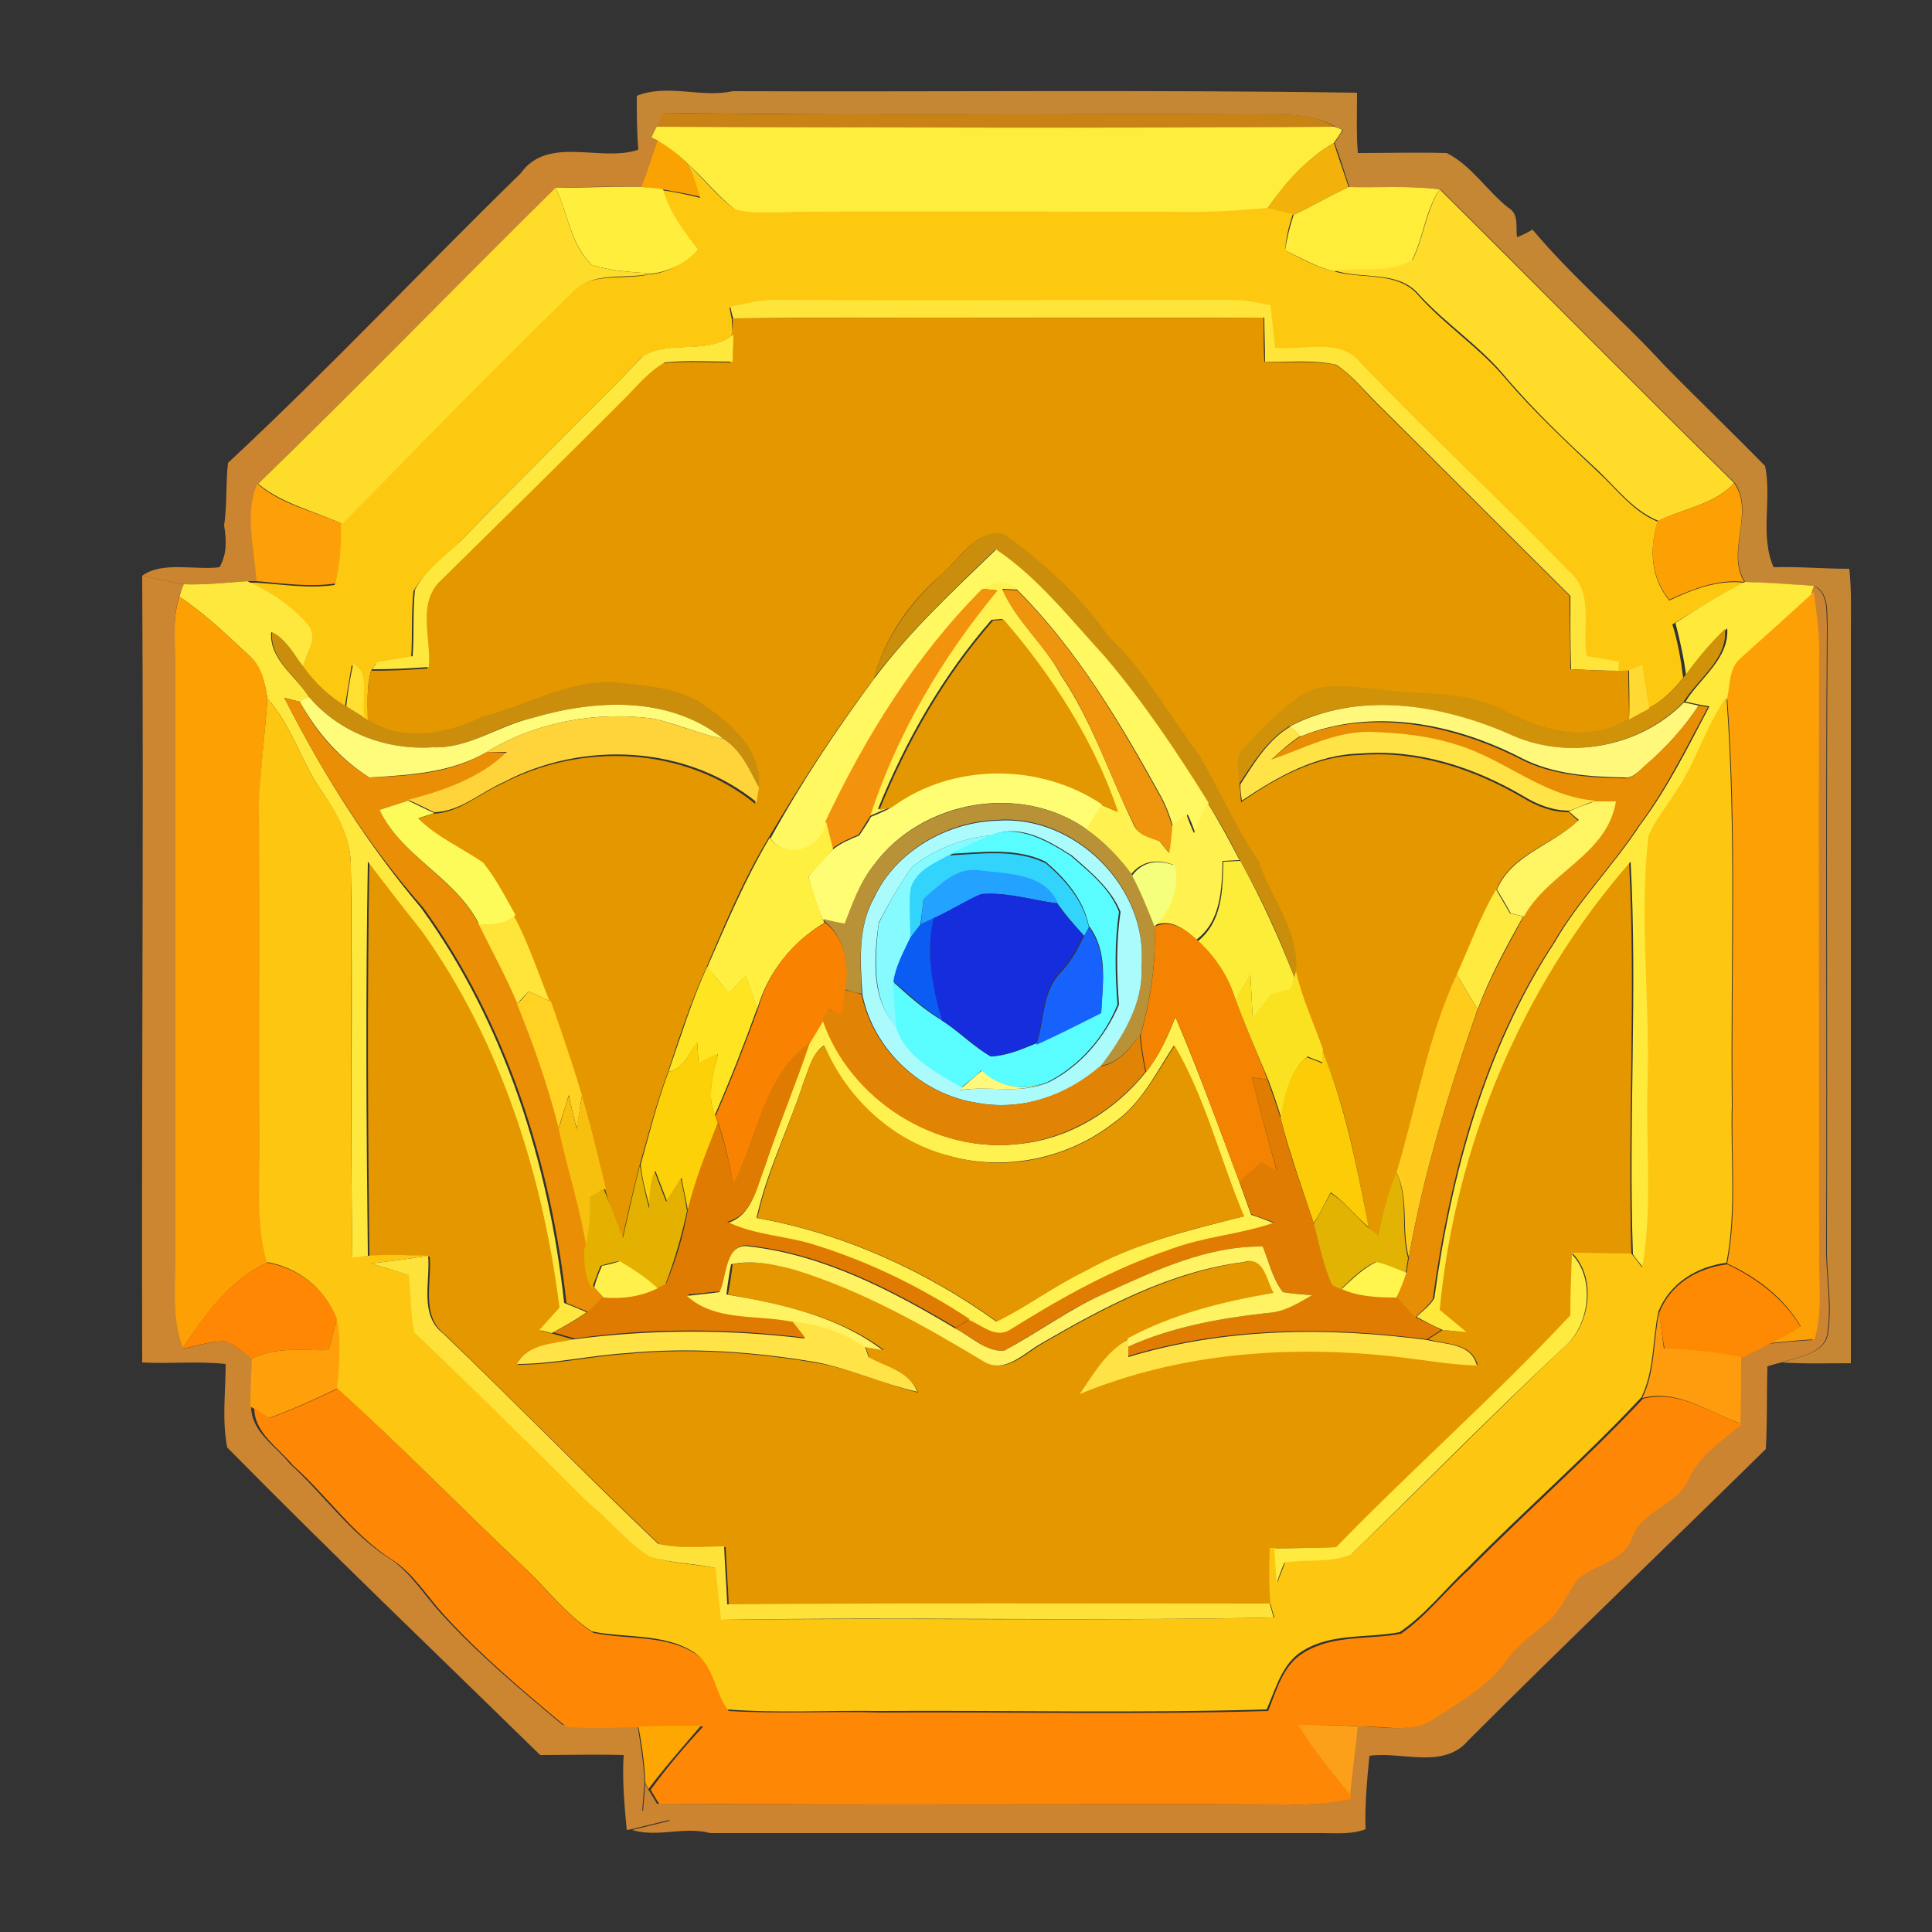 <?xml version="1.0" encoding="utf-8"?>
<!-- Generator: Adobe Illustrator 26.0.3, SVG Export Plug-In . SVG Version: 6.00 Build 0)  -->
<svg version="1.1" id="Layer_1" xmlns="http://www.w3.org/2000/svg" xmlns:xlink="http://www.w3.org/1999/xlink" x="0px" y="0px"
	 viewBox="0 0 250 250" style="enable-background:new 0 0 250 250;" xml:space="preserve">
<rect x="0" y="0" width="250" height="250" fill="#333333" stroke="none"/>
<style type="text/css">
	.st0{fill:#C68734;}
	.st1{fill:#C88314;}
	.st2{fill:#FEED3C;}
	.st3{fill:#CB8531;}
	.st4{fill:#FBA203;}
	.st5{fill:#F2B209;}
	.st6{fill:#FDC910;}
	.st7{fill:#FFEF3C;}
	.st8{fill:#FFED3A;}
	.st9{fill:#FDDC2A;}
	.st10{fill:#FEDC29;}
	.st11{fill:#FFE539;}
	.st12{fill:#E59700;}
	.st13{fill:#FFE83D;}
	.st14{fill:#FD9F09;}
	.st15{fill:#FDA003;}
	.st16{fill:#CB8E0C;}
	.st17{fill:#FFF861;}
	.st18{fill:#CC8632;}
	.st19{fill:#FFE93B;}
	.st20{fill:#FFF150;}
	.st21{fill:#CD8431;}
	.st22{fill:#F3930D;}
	.st23{fill:#EE940D;}
	.st24{fill:#FDA006;}
	.st25{fill:#E39700;}
	.st26{fill:#D09209;}
	.st27{fill:#FEDF32;}
	.st28{fill:#FEDA33;}
	.st29{fill:#EA8E05;}
	.st30{fill:#FFFB7B;}
	.st31{fill:#FDC711;}
	.st32{fill:#FFF87A;}
	.st33{fill:#E88E04;}
	.st34{fill:#FFD43B;}
	.st35{fill:#FFE347;}
	.st36{fill:#FFFD73;}
	.st37{fill:#FDFB59;}
	.st38{fill:#B99136;}
	.st39{fill:#FFF563;}
	.st40{fill:#FFEF41;}
	.st41{fill:#ABFBFD;}
	.st42{fill:#85FBFF;}
	.st43{fill:#5AFDFF;}
	.st44{fill:#33D4FC;}
	.st45{fill:#F5FF7B;}
	.st46{fill:#FCED38;}
	.st47{fill:#23A2FF;}
	.st48{fill:#FFEA40;}
	.st49{fill:#152DDD;}
	.st50{fill:#0B5CF2;}
	.st51{fill:#F98201;}
	.st52{fill:#1762FC;}
	.st53{fill:#F48301;}
	.st54{fill:#FEE421;}
	.st55{fill:#FAE220;}
	.st56{fill:#FFCC1D;}
	.st57{fill:#FFD223;}
	.st58{fill:#E18405;}
	.st59{fill:#FCD107;}
	.st60{fill:#DF7B01;}
	.st61{fill:#E49700;}
	.st62{fill:#FCCD06;}
	.st63{fill:#E07C02;}
	.st64{fill:#F8C00E;}
	.st65{fill:#E4B100;}
	.st66{fill:#E3B303;}
	.st67{fill:#FFF263;}
	.st68{fill:#FFE239;}
	.st69{fill:#FFF04B;}
	.st70{fill:#FFF54D;}
	.st71{fill:#FF8704;}
	.st72{fill:#FE8902;}
	.st73{fill:#FF9C0D;}
	.st74{fill:#FF9F09;}
	.st75{fill:#FFE346;}
	.st76{fill:#FE8705;}
	.st77{fill:#FEA601;}
	.st78{fill:#FCA019;}
</style>
<g id="_x23_c68734ff">
	<path class="st0" d="M82.4,12.4c4-1.6,8.3,0.3,12.4-0.6c26.9,0.1,53.9-0.2,80.8,0.2c0,2.6-0.1,5.2,0.1,7.8c3.8,0,7.7-0.1,11.5,0
		c3.2,1.6,5.2,4.9,8,7.1c1.4,0.8,0.9,2.5,1.1,3.8c0.7-0.3,1.4-0.6,2-1c5.2,6.2,11.5,11.5,17,17.5c4.3,4.4,8.8,8.7,13.1,13.1
		c0.9,4.3-0.7,9,1.1,13.1c3.2-0.1,6.5,0.2,9.8,0.2c0.3,2.8,0.2,5.5,0.2,8.3c0,31.5,0,63,0,94.5c-3,0-6,0.1-8.9-0.1
		c2.2-0.8,5.8-1.1,6-4.1c0.5-3.8-0.3-7.5-0.2-11.3c0.1-26.7-0.1-53.4,0.1-80c-0.1-1.8,0.2-4.1-1.7-5.1c-3-0.2-6-0.3-9-0.5
		c-2.5-4,1.3-8.9-1.3-12.8c-12.8-12.6-25.4-25.4-38.1-38c-3.9-0.5-7.9-0.2-11.8-0.3c-0.6-1.9-1.2-3.8-1.9-5.7
		c0.4-0.6,0.7-1.1,1.1-1.7c-0.3-0.1-0.8-0.3-1-0.4c-3.2-1.9-7-1.5-10.6-1.6c-25.4-0.1-50.9,0.2-76.3-0.2c-0.2,0.4-0.6,1.3-0.8,1.8
		c-0.2,0.4-0.5,1.1-0.7,1.4c-0.4,0.4-1.4,1.2-1.8,1.6C82.4,17.1,82.4,14.7,82.4,12.4z"/>
</g>
<g id="_x23_c88314ff">
	<path class="st1" d="M85.8,14.6c25.4,0.4,50.8,0.1,76.3,0.2c3.6,0.1,7.4-0.4,10.6,1.6c-29.2,0.3-58.5,0.1-87.7,0
		C85.2,15.9,85.6,15,85.8,14.6z"/>
</g>
<g id="_x23_feed3cff">
	<path class="st2" d="M84.3,17.8c0.2-0.4,0.5-1.1,0.7-1.4c29.2,0.1,58.5,0.2,87.7,0c0.3,0.1,0.8,0.3,1,0.4c-0.3,0.6-0.7,1.1-1.1,1.7
		c-3.6,2.1-6.3,5.2-8.6,8.5c-4,0.4-8,0.6-12,0.5c-16,0-32,0-48,0c-2.9-0.1-6,0.4-8.8-0.3c-2.3-1.8-4.1-4.1-6.2-6
		c-1.1-1.1-2.5-2-3.8-2.9L84.3,17.8z"/>
</g>
<g id="_x23_cb8531ff">
	<path class="st3" d="M84.3,17.8l0.9,0.4c-0.7,2-1.4,4-2,6c-3.7-0.1-7.5,0-11.2,0.1C59,37,46.4,50,33.4,62.6
		c-1.7,4-0.5,8.5-0.1,12.6l-1.2,0c-2.8,0.2-5.5,0.5-8.3,0.4c-1.8-0.3-3.6-0.7-5.4-1.1c2.6-1.9,6.8-0.7,10-1.1c1-1.7,0.9-3.6,0.6-5.4
		c0.4-2.7,0.2-5.4,0.5-8.1c13-12.1,25.2-25.1,37.9-37.5c3.5-4.9,10.3-1.4,15.1-3C82.9,19,83.8,18.2,84.3,17.8z"/>
</g>
<g id="_x23_fba203ff">
	<path class="st4" d="M85.1,18.2c1.4,0.8,2.7,1.8,3.8,2.9c0.7,1.4,1.3,2.9,1.9,4.4c-1.7-0.4-3.4-0.7-5.1-1c-0.9-0.1-1.8-0.2-2.7-0.3
		C83.8,22.2,84.4,20.2,85.1,18.2z"/>
</g>
<g id="_x23_f2b209ff">
	<path class="st5" d="M164,27c2.3-3.4,5-6.4,8.6-8.5c0.6,1.9,1.3,3.8,1.9,5.7c-2.4,1.1-4.7,2.5-7.1,3.6
		C166.3,27.5,165.2,27.2,164,27z"/>
</g>
<g id="_x23_fdc910ff">
	<path class="st6" d="M88.9,21.1c2.1,2,3.9,4.3,6.2,6c2.9,0.7,5.9,0.3,8.8,0.3c16-0.1,32,0,48,0c4,0.1,8-0.1,12-0.5
		c1.1,0.2,2.2,0.5,3.4,0.8c-0.5,1.5-0.9,3.1-1,4.7c2,1,4,2.2,6.3,2.7c3.6,1.1,8.3-0.1,11,3.2c3.5,3.9,8,6.8,11.3,10.8
		c3.7,4.3,7.8,8.1,11.9,12c2.5,2.3,4.5,5.1,7.7,6.4c-1.1,3.5-0.9,7.3,1.5,10.2c3-1.4,6.2-2.7,9.7-2.3c-3.2,1.6-6.2,3.5-9.3,5.4
		c0.7,2.2,1.1,4.5,1.4,6.9c-1.2,1.6-2.8,3-4.5,4.1c-0.3-1.9-0.6-3.8-0.9-5.7c-0.4,0.2-1.3,0.5-1.7,0.7c-0.4,0-1.1,0-1.4,0.1
		c0-0.3,0.1-0.9,0.1-1.2c-1.4-0.2-2.8-0.5-4.2-0.7c-0.6-3.6,1-8.3-2.2-10.9c-8.8-9.1-18.2-17.7-27-27c-2.7-3.3-7.4-1.6-11.1-2
		c-0.2-1.8-0.4-3.7-0.6-5.5c-1.8-0.4-3.6-0.7-5.4-0.7c-19.6,0-39.3,0.1-58.9,0c-1.9,0-3.7,0.4-5.6,0.9c0.1,0.4,0.2,1.2,0.3,1.5
		c0,0.5,0.1,1.6,0.1,2.1c-3.4,2.6-8.2,0.5-11.7,2.8c-7.7,8-15.7,15.7-23.4,23.7c-2,2.2-4.7,3.9-6.2,6.6c-0.3,2.9-0.1,5.8-0.3,8.6
		c-1.5,0.2-3.1,0.5-4.6,0.8c-0.1,0.2-0.4,0.7-0.6,0.9c-0.6,2.2-0.4,4.4-0.4,6.6c-0.1-0.1-0.4-0.3-0.6-0.3c-0.6-2.2,0.9-5.8-1.5-7
		c-0.3,1.8-0.6,3.7-0.9,5.5c-2.2-1.3-4-3.1-5.5-5.1c0.4-1.7,2-3.7,0.7-5.4c-2.1-2.5-5-4.3-7.9-5.7l1.2,0c3.4,0.2,6.8,0.8,10.2,0.3
		c0.6-2.5,0.8-5.2,0.7-7.8c9.8-10,19.6-20.1,29.7-29.9c2.6-2.9,6.9-1.7,10.4-2.5c2.3-0.2,4.4-1.4,5.9-3.1c-1.9-2.4-3.7-4.8-4.5-7.8
		c1.7,0.2,3.4,0.6,5.1,1C90.2,24,89.6,22.5,88.9,21.1z"/>
</g>
<g id="_x23_ffef3cff">
	<path class="st7" d="M71.9,24.3c3.7,0,7.5-0.2,11.2-0.1c0.9,0.1,1.8,0.1,2.7,0.3c0.8,3,2.7,5.4,4.5,7.8c-1.5,1.7-3.6,2.8-5.9,3.1
		c-2.6-0.2-5.2-0.3-7.8-1.1C73.8,31.6,73.5,27.6,71.9,24.3z"/>
</g>
<g id="_x23_ffed3aff">
	<path class="st8" d="M167.4,27.8c2.4-1.1,4.7-2.5,7.1-3.6c3.9,0.1,7.9-0.2,11.8,0.3c-1.9,2.8-2.1,6.3-3.6,9.2
		c-2.9,1.9-6.8,1.1-10.1,1.4c-2.2-0.5-4.2-1.7-6.3-2.7C166.5,30.9,166.9,29.3,167.4,27.8z"/>
</g>
<g id="_x23_fddc2aff">
	<path class="st9" d="M33.4,62.6C46.4,50,59,37,71.9,24.3c1.6,3.3,1.9,7.4,4.7,10c2.5,0.8,5.2,0.9,7.8,1.1
		c-3.5,0.8-7.8-0.4-10.4,2.5c-10.1,9.8-19.9,19.9-29.7,29.9C40.6,66.1,36.5,65.2,33.4,62.6z"/>
</g>
<g id="_x23_fedc29ff">
	<path class="st10" d="M186.3,24.5c12.7,12.6,25.3,25.4,38.1,38c-2.5,2.8-6.6,3.3-9.8,4.9c-3.2-1.3-5.3-4.1-7.7-6.4
		c-4.1-3.8-8.2-7.7-11.9-12c-3.3-4.1-7.8-7-11.3-10.8c-2.7-3.3-7.4-2-11-3.2c3.3-0.4,7.2,0.4,10.1-1.4
		C184.2,30.8,184.5,27.3,186.3,24.5z"/>
</g>
<g id="_x23_ffe539ff">
	<path class="st11" d="M94.5,39.7c1.8-0.4,3.7-0.9,5.6-0.9c19.6,0.1,39.3,0,58.9,0c1.8,0,3.6,0.3,5.4,0.7c0.2,1.8,0.4,3.7,0.6,5.5
		c3.7,0.4,8.4-1.4,11.1,2c8.8,9.2,18.1,17.8,27,27c3.2,2.7,1.6,7.3,2.2,10.9c1.4,0.2,2.8,0.5,4.2,0.7c0,0.3-0.1,0.9-0.1,1.2
		c-2,0-4-0.1-6.1-0.2c-0.1-3.2-0.1-6.3-0.1-9.5c-8.4-8.3-16.7-16.7-25.1-25c-1.7-1.7-3.2-3.6-5.2-4.9c-3-0.7-6.2-0.3-9.2-0.4
		c0-1.9-0.1-3.8-0.1-5.7c-22.9,0.1-45.8-0.1-68.7,0.1C94.7,40.8,94.6,40,94.5,39.7z"/>
	<path class="st11" d="M66.6,118.3c1.9,3.6,3.2,7.5,4.7,11.3c-1-0.4-1.9-0.9-2.9-1.3c-0.4,0.4-1.1,1.2-1.5,1.6
		c-1.5-3.6-3.4-7-5.1-10.5C63.5,119.5,65.3,119.5,66.6,118.3z"/>
</g>
<g id="_x23_e59700ff">
	<path class="st12" d="M94.8,41.2c22.9-0.2,45.8,0,68.7-0.1c0,1.9,0,3.8,0.1,5.7c3.1,0.2,6.2-0.2,9.2,0.4c2,1.2,3.5,3.2,5.2,4.9
		c8.4,8.3,16.7,16.7,25.1,25c0,3.2,0.1,6.3,0.1,9.5c2,0.1,4,0.2,6.1,0.2c0.4,0,1.1,0,1.4-0.1c0,2.1,0.1,4.3,0.1,6.4
		c-5,3.1-11.1,1.6-16-1c-5-2.8-10.8-2-16.2-2.8c-3.4-0.3-7.4-1.2-10.4,0.9c-2.7,2-5.1,4.3-7.3,6.9c-1.2,1.2-0.4,3-0.5,4.5
		c0.1,0.7,0.1,1.4,0.2,2.2c4.6-3.2,9.7-6,15.4-6.1c7.4-0.6,14.7,1.8,21,5.5c1.8,1.1,3.8,1.9,6,1.9c0.3,0.3,0.9,0.8,1.2,1.1
		c-3.4,3.2-8.7,4.3-10.6,9c-2.1,3.5-3.4,7.4-5.1,11c-3.7,8.2-5.1,17.1-7.8,25.6c-1.1,2.7-1.8,5.4-2.4,8.2c-0.3-0.3-0.9-0.8-1.2-1.1
		c-1.5-7.8-2.9-15.6-6-22.9c-1.2-3.3-2.6-6.6-3.5-10.1c0.6-5.3-3.2-9.5-4.8-14.3c-2.9-4.4-5.1-9.2-7.7-13.8c-4-5.1-7-10.8-11.7-15.3
		c-3.6-5.3-8.4-9.6-13.6-13.3c-3.6-0.7-5.5,3-7.8,5c-4.1,3.5-7.5,8.2-8.9,13.6c-5,6.6-9.5,13.6-13.7,20.7c-3.2,5.3-5.6,11.1-8,16.7
		c-2,4.4-3.5,9-5,13.6c-1.5,4-2.5,8.1-3.7,12.2c-0.8,3.1-1.5,6.2-2.2,9.4c-0.8-2.1-1.6-4.3-2.2-6.5c-1-4-1.9-8-3.1-12
		c-1.2-4.1-2.5-8.1-4-12.1c-1.5-3.8-2.8-7.7-4.7-11.3c-1.3-2.3-2.5-4.7-4.2-6.8c-2.8-1.9-6-3.3-8.4-5.7c0.5-0.2,1.6-0.5,2.1-0.7
		c3.4-0.1,6-2.6,9-3.9c10.3-5.4,23.6-4.8,32.7,2.6c0.1-0.6,0.2-1.3,0.3-1.9c0.5-4.6-3.3-8.1-6.7-10.4c-3.1-2.4-7.1-2.7-10.9-3.1
		c-6.4-0.8-12.1,2.8-18.1,4.3c-4.5,2.2-10.3,3.4-14.7,0.5c0-2.2-0.2-4.4,0.4-6.6c2.4,0,4.9-0.1,7.3-0.3c0.4-3.7-1.6-8.4,1.6-11.2
		c7.9-7.8,15.7-15.6,23.5-23.5c1.7-1.6,3.2-3.6,5.3-4.8c2.9-0.3,5.9-0.1,8.8-0.1c0.1-1.2,0.1-2.3,0.1-3.5
		C94.9,42.8,94.8,41.7,94.8,41.2z"/>
	<path class="st12" d="M186.1,169.6c2-21.3,10.5-41.9,24.7-58c0.9,16.9-0.2,33.9,0.3,50.8c-2.6-0.1-5.1-0.1-7.7-0.1l0.1,0.1
		c-0.1,2.6-0.2,5.2-0.1,7.8c-9.6,10.4-20.4,19.8-30.3,30c-2.7,0.1-5.4,0.1-8,0.2l-0.7,0c-0.1,2.4-0.1,4.8,0.1,7.2
		c-23.4,0-46.8-0.1-70.2,0.1c-0.1-2.5-0.3-5-0.4-7.5c-2.8-0.1-5.7,0.2-8.5-0.3c-9.4-8.9-18.5-18.2-27.8-27.2
		c-3.2-2.4-1.7-6.7-2-10.1c-2.6-0.2-5.2-0.3-7.8,0c-0.2-17-0.3-34,0-51c2.4,3,4.7,6,7,9c10.2,14.3,15.6,31.4,17.8,48.7
		c-0.9,0.9-1.7,1.9-2.6,2.9c0.4,0.1,1.2,0.3,1.6,0.4c0.7,0.2,2.1,0.6,2.8,0.8c-2.6,0.6-5.9,0.5-7.4,3.2c4.8,0,9.4-1.1,14.1-1.4
		c8.3-0.8,16.6-0.2,24.8,1.2c4.4,0.8,8.5,2.7,12.9,3.8c-1-2.7-4.1-3.2-6.3-4.5l-0.5-1.4c0.6,0.1,1.8,0.3,2.4,0.4
		c-5.8-4.4-13.2-5.9-20.2-7.2c0.2-1,0.5-2.9,0.6-3.9c2.7-0.6,5.5,0,8.2,0.7c8.8,2.6,16.9,7.2,24.7,12c2.7,1.4,5.1-1.3,7.3-2.5
		c8.1-4.7,16.8-9.3,26.2-10.5c2.6-0.8,2.9,2.4,3.8,4c-6.5,1.1-13.1,2.7-18.9,5.9c-2.8,1.6-4.5,4.6-6.3,7.1c13-5.4,27.4-6.5,41.3-4.8
		c3.3,0.4,6.7,1,10.1,1.1c-0.8-2.9-4.1-2.6-6.4-3.3c0.5-0.3,1.4-0.9,1.9-1.2c1,0.1,2.1,0.2,3.1,0.3
		C188.4,171.5,187.3,170.6,186.1,169.6z"/>
</g>
<g id="_x23_ffe83dff">
	<path class="st13" d="M83.2,46.1c3.5-2.2,8.3-0.1,11.7-2.8c0,1.2-0.1,2.3-0.1,3.5c-2.9,0-5.9-0.2-8.8,0.1c-2.1,1.2-3.6,3.1-5.3,4.8
		C72.9,59.5,65,67.3,57.1,75.1c-3.2,2.8-1.3,7.5-1.6,11.2c-2.4,0.2-4.9,0.3-7.3,0.3c0.1-0.2,0.4-0.7,0.6-0.9c1.5-0.3,3-0.5,4.6-0.8
		c0.2-2.9,0-5.8,0.3-8.6c1.4-2.7,4.1-4.4,6.2-6.6C67.5,61.8,75.5,54.1,83.2,46.1z"/>
	<path class="st13" d="M23.7,75.6c2.8,0.1,5.6-0.2,8.3-0.4c3,1.4,5.8,3.2,7.9,5.7c1.3,1.7-0.3,3.7-0.7,5.4c-1.2-1.6-2.2-3.6-4.1-4.5
		c-0.3,3.5,3.2,5.7,4.9,8.4c-0.3,0.2-0.9,0.5-1.2,0.6c-0.5-0.1-1.5-0.4-2-0.5c4.9,9.7,10.7,18.9,17.7,27.2
		c10.8,14.9,16.5,33,18.5,51.1c1,0.4,2,0.8,2.9,1.2c-1.4,1-3,1.9-4.5,2.7c-0.4-0.1-1.2-0.3-1.6-0.4c0.9-1,1.7-1.9,2.6-2.9
		c-2.2-17.3-7.6-34.4-17.8-48.7c-2.4-3-4.7-6-7-9c-0.3,17-0.2,34,0,51c-0.5,0.1-1.5,0.3-2,0.3c-0.3-16.8,0.1-33.6-0.2-50.4
		c0.1-3.7-1.7-7-3.7-9.9c-2.7-3.8-3.9-8.6-7.1-12.1c-0.3-2-0.8-4.2-2.4-5.6c-2.9-2.7-5.7-5.4-9-7.6C23.4,76.7,23.5,76.1,23.7,75.6z"
		/>
</g>
<g id="_x23_fd9f09ff">
	<path class="st14" d="M33.2,75.2c-0.3-4.2-1.6-8.7,0.1-12.6c3.1,2.7,7.2,3.5,10.8,5.1c0.1,2.6-0.1,5.2-0.7,7.8
		C40.1,76,36.7,75.5,33.2,75.2z"/>
</g>
<g id="_x23_fda003ff">
	<path class="st15" d="M224.4,62.5c2.7,3.9-1.1,8.8,1.3,12.8c-3.4-0.4-6.6,0.9-9.7,2.3c-2.4-2.9-2.6-6.8-1.5-10.2
		C217.9,65.8,221.9,65.3,224.4,62.5z"/>
	<path class="st15" d="M23.2,77.2c3.3,2.2,6.1,4.9,9,7.6c1.7,1.4,2.1,3.5,2.4,5.6c-0.3,4.5-0.9,9.1-1,13.6c0.2,14.3,0,28.7,0.1,43
		c0.1,5.5-0.6,11,0.9,16.4c-4.9,2.2-8.1,6.8-11,11.1c-1.3-3.4-1-7-1-10.5c0-25.6,0-51.3,0-77C22.7,83.8,22.2,80.4,23.2,77.2z"/>
</g>
<g id="_x23_cb8e0cff">
	<path class="st16" d="M122.1,74.1c2.3-2,4.2-5.7,7.8-5c5.2,3.7,10,8.1,13.6,13.3c4.7,4.4,7.8,10.2,11.7,15.3
		c2.6,4.6,4.8,9.4,7.7,13.8c1.6,4.8,5.3,9,4.8,14.3l-0.2,0.7c-1.9-5.2-4.3-10.3-7-15.1c-1.3-2.6-2.7-5.1-4.2-7.5
		c-4.1-6.6-8.4-13-13.4-18.9c-4.4-4.9-8.5-10.2-14.1-13.9c-5.5,5.3-11,10.5-15.7,16.6C114.6,82.3,118,77.7,122.1,74.1z"/>
	<path class="st16" d="M35.2,81.8c1.9,0.9,2.8,2.9,4.1,4.5c1.5,2.1,3.3,3.8,5.5,5.1c0.6,0.4,1.8,1.1,2.4,1.5
		c0.1,0.1,0.4,0.3,0.6,0.3c4.4,2.9,10.2,1.7,14.7-0.5c6-1.5,11.7-5.2,18.1-4.3c3.7,0.4,7.8,0.7,10.9,3.1c3.4,2.3,7.2,5.9,6.7,10.4
		c-1.2-2.3-2.3-4.9-4.6-6.3c-7-5.6-16.6-5.1-24.7-2.7c-4.4,0.9-8.2,4-12.9,3.8c-6,0.4-12.1-1.9-16-6.5
		C38.3,87.5,34.9,85.3,35.2,81.8z"/>
</g>
<g id="_x23_fff861ff">
	<path class="st17" d="M113.2,87.7c4.6-6.1,10.2-11.3,15.7-16.6c5.5,3.7,9.6,9,14.1,13.9c5,5.9,9.3,12.3,13.4,18.9
		c-0.6,1.3-1.2,2.7-1.7,4c-0.2-0.6-0.7-1.9-1-2.5c-0.6,0.5-1.3,1.1-1.9,1.6c-0.4-1.4-0.9-2.7-1.6-4c-5.2-9.4-10.8-18.9-18.5-26.6
		c-1.3-1.3-3-1-4.4-0.1c-8.7,8.6-15.1,19.1-20.3,30.1c-0.5,3.5-5.1,5.1-7.3,2.1C103.7,101.2,108.3,94.3,113.2,87.7z"/>
</g>
<g id="_x23_cc8632ff">
	<path class="st18" d="M18.4,74.5c1.8,0.4,3.6,0.8,5.4,1.1c-0.2,0.5-0.4,1-0.6,1.5c-1,3.2-0.4,6.6-0.5,9.9c0,25.7,0,51.3,0,77
		c-0.1,3.5-0.3,7.1,1,10.5c1.9-0.3,3.8-1.1,5.8-0.9c1.1,0.7,2.1,1.5,3.2,2.2c-0.1,2.1-0.1,4.1-0.2,6.2c0,3.3,3.2,5.1,5,7.4
		c4.4,4,7.8,9,12.8,12.2c2.8,1.8,4.5,4.7,6.7,7.1c4.8,5.3,10.3,9.9,15.8,14.5c3.2,0.4,6.5,0.1,9.7,0.1c0.4,2.4,0.8,4.9,0.9,7.4
		c-0.1,1.2-0.2,2.4-0.3,3.6c1.2,0.4,2.3,0.8,3.5,1.2c-1.6,0.4-3.3,0.8-4.9,1.2l-0.6,0.1c-0.3-3.2-0.6-6.4-0.4-9.7
		c-3.6-0.1-7.2,0-10.8,0c-13.5-13.2-27.2-26.3-40.5-39.8c-0.7-3.6-0.2-7.2-0.2-10.8c-3.6-0.4-7.2,0-10.8-0.2
		C18.3,142.4,18.6,108.5,18.4,74.5z"/>
</g>
<g id="_x23_ffe93bff">
	<path class="st19" d="M225.8,75.3c3,0.1,6,0.3,9,0.5l0,0.8c-3.1,2.9-6.3,5.7-9.5,8.6c-1.5,1.2-1.3,3.4-1.7,5.1
		c-2.8,3.9-4,8.7-6.8,12.6c-1.1,1.8-2.6,3.4-3.3,5.4c-1.2,10.6,0.1,21.1-0.1,31.7c-0.3,8,0.7,16.2-0.7,24.1c-0.5-0.6-1-1.2-1.4-1.8
		c-0.6-16.9,0.6-33.9-0.3-50.8c-14.1,16.1-22.7,36.8-24.7,58c1.2,1,2.3,1.9,3.5,2.9c-1-0.1-2.1-0.2-3.1-0.3
		c-1.2-0.5-2.3-1.1-3.4-1.7c0.8-0.8,1.7-1.4,2.3-2.4c2.2-16.1,6.6-32.4,15.6-46.1c3.1-5.4,7.6-9.9,11-15.1c3.6-4.8,6.2-10.1,9-15.4
		l-1.2-0.2c-0.5-0.1-1.4-0.3-1.9-0.4c1.9-3.1,5.7-5.6,5.4-9.5c-2,1.9-3.7,4-5.3,6.2c-0.3-2.3-0.8-4.6-1.4-6.9
		C219.6,78.8,222.6,76.9,225.8,75.3z"/>
</g>
<g id="_x23_fff150ff">
	<path class="st20" d="M127.2,76.2c1.4-0.9,3.2-1.2,4.4,0.1l-1.9-0.1c1.8,4.2,5.5,7.2,7.6,11.2c4,5.9,6.2,12.7,9.3,19.1
		c0.5,1.5,2.1,1.8,3.4,2.3c0.3,0.4,0.9,1.1,1.2,1.5c0.1-1.1,0.3-2.3,0.4-3.4c0.6-0.5,1.3-1.1,1.9-1.6c0.2,0.6,0.7,1.9,1,2.5
		c0.6-1.3,1.2-2.7,1.7-4c1.5,2.4,2.9,5,4.2,7.5c-0.5,0-1.6,0.1-2.2,0.1c-0.1,3.7-0.2,7.8-3.4,10.2c-1.6-1.5-3.4-2.8-5.6-1.8
		c2.1-2.1,3.3-5,2.6-7.9c-2.1-0.8-4.1-0.5-5.5,1.3c-1.6-2.3-3.6-4.4-5.9-5.9c0.6-1.1,1.3-2.2,2-3.2c0.5,0.2,1.6,0.7,2.1,0.9
		c-3.1-9.2-8.4-17.6-14.8-24.9c-0.4,0-1.1,0.1-1.4,0.1c-6.3,7.2-11.1,15.6-14.7,24.5l1.7-0.3c-0.9,0.4-1.9,0.8-2.8,1.2
		c3.4-10.8,9.3-20.6,16.5-29.2L127.2,76.2z"/>
	<path class="st20" d="M104.7,134.9c0.6-1,1.2-2,1.8-3c3.5,10.4,14.7,17.5,25.6,16.1c6.4-0.7,12.2-4.3,16.2-9.3
		c1.7-2.1,2.8-4.6,3.8-7.1c3,7,5.6,14.2,8.3,21.4c0.5,1.4,1,2.8,1.5,4.2c1,0.3,2,0.7,3,1.1c-4.3,1.5-9,1.8-13.3,3.4
		c-7.4,2.4-14.2,6.2-20.8,10.4c-1.8,1.3-3.7-0.5-5.4-1.2c-6.1-4.1-12.8-7.3-19.7-9.5c-3.8-1.3-8-1.3-11.7-3.1
		c3.3-0.9,3.8-4.5,4.9-7.2C100.7,145.5,102.9,140.3,104.7,134.9 M104,140c-1.9,5.9-4.8,11.6-6.1,17.6c11.2,2,21.8,6.8,31,13.4
		c3.9-1.9,7.5-4.6,11.4-6.5c6.4-3.6,13.5-5.3,20.6-7.1c-3-7.3-5-15.3-9-22.1c-2.3,3.5-4.2,7.5-7.8,10c-5.9,4.6-14,6.3-21.2,4.3
		c-7.3-1.8-13.4-7.3-16.3-14.3C105.1,136.3,104.7,138.3,104,140z"/>
</g>
<g id="_x23_cd8431ff">
	<path class="st21" d="M234.7,75.8c1.9,1,1.6,3.3,1.7,5.1c-0.2,26.7,0,53.4-0.1,80c-0.1,3.8,0.7,7.5,0.2,11.3c-0.2,3-3.7,3.3-6,4.1
		c-0.5,0.1-1.4,0.4-1.8,0.5c-0.1,3.6,0,7.1-0.2,10.7c-12.8,12.6-25.8,25-38.5,37.7c-3.2,3.8-8.6,1.4-12.8,2
		c-0.3,3.1-0.6,6.3-0.5,9.5c-1.8,0.7-3.8,0.5-5.7,0.5c-26.4,0-52.7,0-79.1,0c-3.4-0.9-6.8,0.6-10.1-0.4c1.6-0.4,3.3-0.8,4.9-1.2
		c-1.2-0.4-2.3-0.8-3.5-1.2c0.1-1.2,0.2-2.4,0.3-3.6c0.1,0.2,0.3,0.6,0.4,0.8c0.3,0.4,0.8,1.3,1.1,1.8c27.3,0.2,54.6,0,81.9,0.1
		c2.6,0.1,5.1-0.2,7.6-0.7l0-0.6c0.4-2.9,0.8-5.9,1-8.8c3.2-0.1,6.9,1,9.7-1c3.4-2.2,7.1-4.2,9.4-7.6c1.4-1.9,3.3-3.4,5.1-4.8
		c1.9-1.5,2.7-4,4.2-5.8c2.3-1.8,5.9-2.1,6.9-5.2c1.3-3.7,5.9-4.2,7.4-7.8c1.5-3,4.3-4.9,6.8-6.9c0.1-2.9,0.1-5.7,0.1-8.6
		c1.2-0.6,2.4-1.2,3.6-1.8c1.9-0.2,3.9-0.4,5.8-0.5c1.1-3.7,0.5-7.6,0.6-11.4c0-26,0-52,0-78c0-2.5-0.4-4.9-0.7-7.3L234.7,75.8z"/>
</g>
<g id="_x23_f3930dff">
	<path class="st22" d="M106.8,106.3c5.2-11,11.7-21.5,20.3-30.1l2,0.2c-7.2,8.7-13,18.5-16.5,29.2c-0.5,0.8-1,1.6-1.5,2.4
		c-1.2,0.5-2.4,1-3.4,1.8C107.4,108.7,107.1,107.5,106.8,106.3z"/>
</g>
<g id="_x23_ee940dff">
	<path class="st23" d="M129.7,76.3l1.9,0.1c7.8,7.7,13.3,17.2,18.5,26.6c0.7,1.3,1.2,2.6,1.6,4c-0.1,1.1-0.2,2.3-0.4,3.4
		c-0.3-0.4-0.9-1.1-1.2-1.5c-1.3-0.5-2.9-0.8-3.4-2.3c-3.2-6.3-5.3-13.2-9.3-19.1C135.2,83.5,131.6,80.5,129.7,76.3z"/>
</g>
<g id="_x23_fda006ff">
	<path class="st24" d="M225.2,85.2c3.2-2.9,6.4-5.7,9.5-8.6c0.3,2.4,0.7,4.8,0.7,7.3c-0.1,26,0,52,0,78c-0.1,3.8,0.5,7.7-0.6,11.4
		c-1.9,0.1-3.9,0.3-5.8,0.5c1.3-0.7,2.7-1.5,4-2.2c-2.2-3.7-5.6-6.3-9.5-8.1c1.3-6.8,0.5-13.7,0.7-20.5c-0.2-17.6,0.6-35.2-0.7-52.7
		C223.9,88.6,223.7,86.5,225.2,85.2z"/>
</g>
<g id="_x23_e39700ff">
	<path class="st25" d="M128.5,80.3c0.4,0,1.1-0.1,1.4-0.1c6.3,7.3,11.7,15.7,14.8,24.9c-0.5-0.2-1.6-0.7-2.1-0.9
		c-8-5.4-19.2-5.4-27.1,0.3l-1.7,0.3C117.4,95.9,122.2,87.5,128.5,80.3z"/>
</g>
<g id="_x23_d09209ff">
	<path class="st26" d="M217.9,87.6c1.6-2.2,3.3-4.3,5.3-6.2c0.4,3.9-3.5,6.4-5.4,9.5c-5.8,5.9-15.3,7.6-22.8,4
		c-8.8-3.8-19.4-5.5-28.2-0.9c-2.9,1.8-4.7,4.8-6.5,7.5c0.1-1.5-0.7-3.3,0.5-4.5c2.2-2.5,4.6-4.9,7.3-6.9c3.1-2.1,7-1.2,10.4-0.9
		c5.4,0.8,11.2,0,16.2,2.8c4.8,2.6,11,4.2,16,1c0.6-0.3,1.9-1,2.6-1.4C215.2,90.6,216.7,89.2,217.9,87.6z"/>
</g>
<g id="_x23_fedf32ff">
	<path class="st27" d="M45.7,85.9c2.4,1.2,0.9,4.8,1.5,7c-0.6-0.4-1.8-1.1-2.4-1.5C45,89.6,45.3,87.7,45.7,85.9z"/>
</g>
<g id="_x23_feda33ff">
	<path class="st28" d="M210.8,86.7c0.4-0.2,1.3-0.5,1.7-0.7c0.3,1.9,0.6,3.8,0.9,5.7c-0.6,0.3-1.9,1-2.6,1.4
		C210.9,90.9,210.8,88.8,210.8,86.7z"/>
</g>
<g id="_x23_ea8e05ff">
	<path class="st29" d="M36.8,90.3c0.5,0.1,1.5,0.4,2,0.5c2.1,4,5.1,7.4,9,9.8c5.2-0.2,10.6-0.5,15.2-3.3l2.6,0.1
		c-3.5,3.4-8.2,5-12.8,6.2c-1.2,0.4-2.5,0.8-3.7,1.2c2.9,6.1,9.8,8.8,12.8,14.7c1.7,3.5,3.6,6.9,5.1,10.5c2,5.3,4,10.6,5.4,16.1
		c1.1,5.2,2.8,10.2,3.5,15.5c0,1.7,0,3.5,1,5c0.3,0.3,0.9,1,1.2,1.3c-0.6,0.7-1.3,1.3-1.9,1.9c-1-0.4-1.9-0.8-2.9-1.2
		c-2-18.1-7.8-36.3-18.5-51.1C47.5,109.2,41.7,100,36.8,90.3z"/>
</g>
<g id="_x23_fffb7bff">
	<path class="st30" d="M38.8,90.8c0.3-0.2,0.9-0.5,1.2-0.6c3.9,4.6,10,6.9,16,6.5c4.6,0.2,8.5-2.8,12.9-3.8
		c8.1-2.4,17.7-2.9,24.7,2.7c-3.1-0.6-5.9-1.9-9-2.6c-7.4-1-15.2,0.4-21.6,4.3c-4.6,2.7-10,3-15.2,3.3C44,98.2,41,94.8,38.8,90.8z"
		/>
</g>
<g id="_x23_fdc711ff">
	<path class="st31" d="M34.6,90.4c3.2,3.5,4.4,8.3,7.1,12.1c2.1,2.9,3.8,6.2,3.7,9.9c0.2,16.8-0.1,33.6,0.2,50.4
		c0.5-0.1,1.5-0.3,2-0.3c2.6-0.2,5.2-0.1,7.8,0c-2.5,0.4-4.9,0.7-7.4,1c1.7,0.5,3.3,1,5,1.5c0.3,2.4,0.3,5,0.7,7.4
		c7.7,7.2,15.2,14.7,22.7,22.2c2.7,2.3,4.9,5.1,7.9,6.9c2.7,0.8,5.6,0.9,8.4,1.4c0.2,2.2,0.5,4.5,0.7,6.7
		c23.8-0.3,47.7,0.2,71.5-0.3c-0.1-0.4-0.4-1.3-0.5-1.8c-0.2-2.4-0.2-4.8-0.1-7.2l0.7,0c0.1,1.5,0.2,3,0.3,4.5c0.2-0.7,0.8-2,1-2.7
		c2.8-0.5,6.1,0.1,8.7-1.1c9.2-8.8,18.1-17.9,27.4-26.7c3.4-2.8,4.2-8.9,1.1-12.1l-0.1-0.1c2.6,0,5.1,0.1,7.7,0.1
		c0.5,0.6,0.9,1.2,1.4,1.8c1.4-8,0.4-16.1,0.7-24.1c0.3-10.6-1.1-21.2,0.1-31.7c0.8-2,2.2-3.6,3.3-5.4c2.8-3.9,4-8.7,6.8-12.6
		c1.3,17.6,0.5,35.1,0.7,52.7c-0.2,6.8,0.6,13.8-0.7,20.5c-3.8,0.5-7.3,2.6-8.8,6.3c-0.8,3.7-0.5,7.6-2.2,11.1
		c-7.2,7.7-15.1,14.6-22.5,22.1c-2.9,2.7-5.4,6-8.8,8.3c-4.2,0.8-8.8,0.1-12.5,2.4c-2.7,1.6-3.5,4.9-4.7,7.6
		c-16.7,0.5-33.4,0.1-50.1,0.2c-6.6-0.1-13.1,0.3-19.7-0.2c-1.8-2.2-1.8-5.7-4.3-7.4c-3.9-2.5-8.9-1.8-13.2-2.7
		c-3.4-2.2-5.8-5.5-8.8-8.3c-8.2-7.7-16-15.8-24.3-23.2c0.2-3,0.5-6,0-9c-1.5-3.9-4.9-6.6-9-7.3c-1.5-5.4-0.8-10.9-0.9-16.4
		c-0.1-14.3,0.1-28.7-0.1-43C33.7,99.4,34.3,94.9,34.6,90.4z"/>
</g>
<g id="_x23_fff87aff">
	<path class="st32" d="M166.9,94c8.8-4.6,19.4-2.9,28.2,0.9c7.5,3.6,17,1.9,22.8-4c0.5,0.1,1.4,0.3,1.9,0.4
		c-1.9,2.9-4.2,5.4-6.8,7.7c-0.9,0.7-1.7,1.8-2.9,1.6c-4.5-0.1-9.1-0.4-13.2-2.5c-8.7-4.5-19.3-6.6-28.6-2.8
		C167.9,94.9,167.3,94.3,166.9,94z"/>
	<path class="st32" d="M124.5,140.7c0.9-0.7,1.7-1.5,2.6-2.2c2.4,2.3,5.6,2.7,8.6,1.5c-3.8,1.7-7.8,0.4-11.7,1.1L124.5,140.7z"/>
</g>
<g id="_x23_e88e04ff">
	<path class="st33" d="M219.8,91.3l1.2,0.2c-2.8,5.2-5.4,10.6-9,15.4c-3.4,5.2-7.9,9.7-11,15.1c-9,13.7-13.4,30-15.6,46.1
		c-0.6,0.9-1.5,1.6-2.3,2.4c-0.8-0.8-1.6-1.7-2.4-2.6c0.4-1.1,0.9-2.2,1.3-3.2c0.1-0.6,0.2-1.3,0.3-1.9c1.9-11,5.2-21.7,8.9-32.1
		c1.6-4.2,3.8-8.1,5.9-12c3-5.7,10.8-8.1,11.9-14.9c-0.7,0-2.1,0-2.8,0c-6.7-0.5-11.6-5.4-17.8-7.2c-3.7-1.2-7.6-1.6-11.5-1.7
		c-4.5,0-8.5,2.2-12.6,3.6c1.2-1.1,2.5-2.2,3.8-3.1c9.3-3.8,19.9-1.6,28.6,2.8c4,2.1,8.7,2.4,13.2,2.5c1.2,0.2,2.1-0.8,2.9-1.6
		C215.6,96.7,217.9,94.2,219.8,91.3z"/>
</g>
<g id="_x23_ffd43bff">
	<path class="st34" d="M63,97.3c6.4-3.9,14.2-5.3,21.6-4.3c3,0.7,5.9,2,9,2.6c2.3,1.4,3.4,4,4.6,6.3c-0.1,0.6-0.2,1.3-0.3,1.9
		c-9.1-7.4-22.5-8-32.7-2.6c-3,1.3-5.6,3.8-9,3.9c-1.1-0.5-2.2-1.1-3.4-1.6c4.6-1.2,9.3-2.8,12.8-6.2L63,97.3z"/>
</g>
<g id="_x23_ffe347ff">
	<path class="st35" d="M160.5,101.5c1.8-2.8,3.6-5.8,6.5-7.5c0.3,0.3,0.9,0.9,1.3,1.2c-1.4,0.9-2.6,2-3.8,3.1
		c4.1-1.4,8.1-3.6,12.6-3.6c3.9,0.1,7.8,0.5,11.5,1.7c6.2,1.9,11.2,6.7,17.8,7.2c-1.1,0.4-2.2,0.9-3.3,1.3c-2.2,0-4.2-0.8-6-1.9
		c-6.3-3.7-13.6-6.1-21-5.5c-5.7,0.1-10.8,3-15.4,6.1C160.6,103,160.5,102.2,160.5,101.5z"/>
	<path class="st35" d="M102.4,170.9c3.4,0.3,6.7,1.3,9.5,3.3l0.5,1.4c2.2,1.3,5.3,1.8,6.3,4.5c-4.4-1-8.5-2.9-12.9-3.8
		c-8.2-1.4-16.5-2-24.8-1.2c-4.7,0.3-9.4,1.4-14.1,1.4c1.5-2.7,4.8-2.6,7.4-3.2c9.9-1.3,20-1.3,29.8-0.1L102.4,170.9z"/>
</g>
<g id="_x23_fffd73ff">
	<path class="st36" d="M115.5,104.4c7.8-5.7,19.1-5.7,27.1-0.3c-0.7,1-1.4,2.1-2,3.2c-8.5-6-21.3-3.8-27.5,4.6
		c-1.8,2.3-2.8,5.1-3.8,7.8c-0.7-0.2-2.1-0.5-2.8-0.6c-0.8-1.8-1.4-3.8-1.9-5.7c1-1.2,2.1-2.4,3.2-3.5c1-0.8,2.2-1.3,3.4-1.8
		c0.5-0.8,1.1-1.6,1.5-2.4C113.7,105.3,114.6,104.9,115.5,104.4z"/>
</g>
<g id="_x23_fdfb59ff">
	<path class="st37" d="M49.1,104.8c1.2-0.4,2.5-0.8,3.7-1.2c1.1,0.5,2.2,1.1,3.4,1.6c-0.5,0.2-1.6,0.5-2.1,0.7
		c2.4,2.4,5.6,3.8,8.4,5.7c1.7,2.1,2.9,4.5,4.2,6.8c-1.3,1.2-3.1,1.2-4.7,1.2C58.9,113.5,52,110.9,49.1,104.8z"/>
</g>
<g id="_x23_b99136ff">
	<path class="st38" d="M113.1,111.9c6.2-8.3,19-10.6,27.5-4.6c2.3,1.6,4.3,3.7,5.9,5.9c1.1,2.1,2.1,4.3,2.9,6.6
		c0.2,4.7-0.5,9.5-1.8,14c-1.4,1.8-2.8,3.8-5.2,4.1c2.9-3.7,5.6-8.1,5.3-13c0.9-10.1-8.6-19.6-18.7-18.8c-6.4,0.2-12.9,3.9-15.8,9.8
		c-2.2,3.8-1.9,8.4-1.7,12.7c-0.6-0.1-1.7-0.4-2.2-0.6c0.5-3.2,0.1-6.6-2.6-8.8l-0.2-0.3c0.7,0.2,2.1,0.5,2.8,0.6
		C110.3,117,111.2,114.2,113.1,111.9z"/>
</g>
<g id="_x23_fff563ff">
	<path class="st39" d="M203,105c1.1-0.5,2.2-0.9,3.3-1.3c0.7,0,2.1,0,2.8,0c-1.1,6.9-8.8,9.2-11.9,14.9c-0.4-0.1-1.3-0.3-1.7-0.4
		c-0.6-1.1-1.2-2.1-1.8-3.1c2-4.6,7.2-5.7,10.6-9C203.9,105.8,203.3,105.2,203,105z"/>
</g>
<g id="_x23_ffef41ff">
	<path class="st40" d="M99.6,108.4c2.1,3,6.8,1.4,7.3-2.1c0.3,1.2,0.6,2.4,0.9,3.6c-1.1,1.2-2.1,2.3-3.2,3.5
		c0.6,1.9,1.1,3.8,1.9,5.7l0.2,0.3c-4.2,2.5-7.3,6.4-8.7,11.1c-0.5-1.4-1-2.8-1.5-4.2c-0.8,0.7-1.5,1.5-2.2,2.2
		c-0.9-1.1-1.8-2.2-2.8-3.3C94,119.5,96.4,113.8,99.6,108.4z"/>
</g>
<g id="_x23_abfbfdff">
	<path class="st41" d="M113.2,116c2.8-5.9,9.4-9.6,15.8-9.8c10.1-0.8,19.6,8.7,18.7,18.8c0.3,4.9-2.5,9.3-5.3,13
		c-4.4,3.8-10.2,5.8-16,4.7c-7.2-1.1-13.4-6.9-14.8-14C111.3,124.4,111,119.8,113.2,116 M118.1,112.1c-1.7,2.3-3.1,4.8-4.4,7.3
		c-0.6,4.6-1.1,10,2.5,13.7c1.2,3.7,5.2,5.7,8.4,7.6l-0.5,0.4c3.9-0.7,8,0.6,11.7-1.1c4.1-2.1,7.2-5.8,9-10c-0.3-4-0.4-8,0.2-12
		c-1.2-3-3.9-5.2-6.3-7.3c-3-1.9-6.7-4.2-10.4-2.6C124.5,108.4,121,109.9,118.1,112.1z"/>
</g>
<g id="_x23_85fbffff">
	<path class="st42" d="M118.1,112.1c2.9-2.2,6.4-3.7,10.1-4c-1.8,0.8-3.6,1.7-5.4,2.6c-1.9,1.1-4.3,2-4.9,4.3c-0.2,2.1,0,4.3,0,6.4
		c-0.9,1.8-1.9,3.6-2.2,5.7c0.1,2,0.3,4.1,0.5,6.1c-3.5-3.7-3-9.1-2.5-13.7C115,116.9,116.4,114.4,118.1,112.1z"/>
</g>
<g id="_x23_5afdffff">
	<path class="st43" d="M128.1,108.1c3.6-1.5,7.4,0.7,10.4,2.6c2.4,2.1,5.1,4.2,6.3,7.3c-0.6,4-0.5,8-0.2,12c-1.7,4.2-4.9,7.9-9,10
		c-3.1,1.2-6.2,0.8-8.6-1.5c-0.8,0.8-1.7,1.5-2.6,2.2c-3.2-1.9-7.2-3.9-8.4-7.6c-0.2-2-0.3-4.1-0.5-6.1c2,1.8,4,3.6,6.3,5
		c2.2,1.4,4.1,3.4,6.4,4.7c2.1-0.1,4-0.9,5.9-1.7c2.9-1.2,5.6-2.7,8.4-4.1c0.2-3.8,0.9-7.8-1.6-11.1c-0.7-3.4-3-6.1-5.6-8.3
		c-3.9-1.9-8.4-1.2-12.6-1C124.5,109.8,126.3,108.9,128.1,108.1z"/>
</g>
<g id="_x23_33d4fcff">
	<path class="st44" d="M122.7,110.7c4.2-0.2,8.7-0.9,12.6,1c2.6,2.2,4.9,4.9,5.6,8.3l-0.6,1.1c-1.2-1.3-2.4-2.7-3.4-4.1
		c-1.8-4.1-6.6-3.8-10.3-4.3c-2.9-0.4-5.1,2-7.1,3.7c-0.1,0.8-0.3,2.5-0.4,3.3c-0.3,0.4-1,1.3-1.3,1.8c0-2.1-0.2-4.3,0-6.4
		C118.4,112.7,120.9,111.7,122.7,110.7z"/>
</g>
<g id="_x23_f5ff7bff">
	<path class="st45" d="M146.5,113.3c1.4-1.9,3.4-2.1,5.5-1.3c0.7,2.9-0.5,5.8-2.6,7.9C148.5,117.6,147.6,115.4,146.5,113.3z"/>
</g>
<g id="_x23_fced38ff">
	<path class="st46" d="M158.3,111.5c0.6,0,1.7-0.1,2.2-0.1c2.7,4.9,5,9.9,7,15.1c-0.1,0.4-0.3,1.2-0.5,1.6c-0.8,0.2-1.7,0.4-2.5,0.6
		c-0.8,1-1.6,2.1-2.4,3.1c-0.1-1.9-0.2-3.8-0.3-5.7c-0.6,1.1-1.3,2.2-1.9,3.4c-0.9-3-2.6-5.6-4.9-7.7
		C158.2,119.2,158.2,115.2,158.3,111.5z"/>
</g>
<g id="_x23_23a2ffff">
	<path class="st47" d="M119.5,116.3c2-1.7,4.2-4.1,7.1-3.7c3.7,0.5,8.6,0.3,10.3,4.3c-3.3-0.4-6.6-1.5-9.9-1.2
		c-2.1,0.9-4,2.1-6.1,3.1c-0.4,0.2-1.3,0.6-1.7,0.8C119.2,118.7,119.4,117.1,119.5,116.3z"/>
</g>
<g id="_x23_ffea40ff">
	<path class="st48" d="M188.5,126.1c1.7-3.7,3-7.5,5.1-11c0.6,1,1.2,2.1,1.8,3.1c0.4,0.1,1.3,0.3,1.7,0.4c-2.2,3.9-4.3,7.8-5.9,12
		C190.3,129.1,189.4,127.6,188.5,126.1z"/>
	<path class="st48" d="M203.4,162.3c3.1,3.2,2.3,9.3-1.1,12.1c-9.3,8.7-18.2,17.8-27.4,26.7c-2.6,1.2-5.8,0.6-8.7,1.1
		c-0.3,0.7-0.8,2-1,2.7c-0.1-1.5-0.2-3-0.3-4.5c2.7-0.1,5.4-0.1,8-0.2c9.9-10.2,20.6-19.6,30.3-30
		C203.2,167.5,203.3,164.9,203.4,162.3z"/>
</g>
<g id="_x23_152dddff">
	<path class="st49" d="M120.8,118.8c2.1-0.9,4-2.2,6.1-3.1c3.4-0.3,6.6,0.8,9.9,1.2c1,1.5,2.2,2.8,3.4,4.1c-0.8,1.6-1.6,3.2-2.8,4.5
		c-2.6,2.4-2.3,6.3-3.3,9.5c-1.9,0.7-3.8,1.6-5.9,1.7c-2.3-1.4-4.1-3.3-6.4-4.7C120.6,127.7,119.8,123.2,120.8,118.8z"/>
</g>
<g id="_x23_0b5cf2ff">
	<path class="st50" d="M119.1,119.6c0.4-0.2,1.3-0.6,1.7-0.8c-1,4.4-0.2,8.9,1.1,13.2c-2.3-1.4-4.2-3.3-6.3-5c0.3-2,1.3-3.8,2.2-5.7
		C118.1,120.9,118.8,120,119.1,119.6z"/>
</g>
<g id="_x23_f98201ff">
	<path class="st51" d="M106.8,119.4c2.7,2.2,3,5.5,2.6,8.8c-0.1,1.1-0.2,2.2-0.4,3.4c-0.4-0.2-1.2-0.7-1.6-1
		c-0.2,0.4-0.6,1.1-0.8,1.4c-0.6,1-1.2,2-1.8,3c-6,4.2-6.7,12.2-9.9,18.3c-0.5-2.6-1-5.2-1.9-7.8c-0.1-0.3-0.3-0.8-0.4-1.1
		c2-4.6,3.8-9.2,5.5-13.9C99.4,125.8,102.5,121.8,106.8,119.4z"/>
</g>
<g id="_x23_1762fcff">
	<path class="st52" d="M140.3,121.1l0.6-1.1c2.4,3.2,1.8,7.3,1.6,11.1c-2.8,1.4-5.5,2.8-8.4,4.1c1.1-3.2,0.7-7,3.3-9.5
		C138.7,124.3,139.5,122.7,140.3,121.1z"/>
</g>
<g id="_x23_f48301ff">
	<path class="st53" d="M149.4,119.9c2.2-1,4.1,0.4,5.6,1.8c2.3,2.1,4,4.7,4.9,7.7c1.3,3.5,2.8,6.8,4.1,10.3c-0.5-0.1-1.5-0.2-2-0.3
		c1,4.1,2.1,8.1,3.2,12.1c-0.5-0.2-1.5-0.8-2-1c-0.9,0.8-1.9,1.6-2.8,2.5c-2.7-7.1-5.2-14.3-8.3-21.4c-1,2.5-2.1,5-3.8,7.1
		c-0.3-1.6-0.6-3.2-0.7-4.8C148.9,129.4,149.6,124.6,149.4,119.9z"/>
</g>
<g id="_x23_fee421ff">
	<path class="st54" d="M86.5,138.7c1.6-4.6,3-9.2,5-13.6c0.9,1.1,1.8,2.2,2.8,3.3c0.8-0.7,1.5-1.5,2.2-2.2c0.5,1.4,1,2.8,1.5,4.2
		c-1.7,4.7-3.5,9.3-5.5,13.9c-1.1-2.6-0.2-5.4,0.4-7.9c-0.8,0.4-1.6,0.8-2.5,1.2c-0.1-0.9-0.1-1.8-0.2-2.7
		C89.2,136.3,88.5,138.3,86.5,138.7z"/>
</g>
<g id="_x23_fae220ff">
	<path class="st55" d="M159.9,129.4c0.6-1.1,1.3-2.3,1.9-3.4c0.1,1.9,0.2,3.8,0.3,5.7c0.8-1,1.6-2.1,2.4-3.1
		c0.8-0.2,1.7-0.4,2.5-0.6c0.1-0.4,0.4-1.2,0.5-1.6l0.2-0.7c0.8,3.5,2.3,6.7,3.5,10.1c0,0.4,0,1.3,0,1.7c-0.7-0.3-1.4-0.5-2-0.8
		c-2.4,2-2.9,5.1-3.4,8c-0.5-1.7-1.1-3.4-1.7-5C162.7,136.3,161.2,132.9,159.9,129.4z"/>
</g>
<g id="_x23_ffcc1dff">
	<path class="st56" d="M180.7,151.7c2.6-8.5,4-17.4,7.8-25.6c0.9,1.5,1.8,3,2.7,4.5c-3.7,10.5-7,21.2-8.9,32.1
		C181.3,159.1,182.4,155.2,180.7,151.7z"/>
</g>
<g id="_x23_ffd223ff">
	<path class="st57" d="M68.4,128.3c1,0.4,1.9,0.9,2.9,1.3c1.4,4,2.8,8.1,4,12.1c-0.2,1.4-0.4,2.9-0.7,4.3c-0.3-1.4-0.7-2.8-1-4.3
		c-0.4,1.4-0.9,2.8-1.3,4.3c-1.4-5.5-3.3-10.8-5.4-16.1C67.3,129.6,68,128.8,68.4,128.3z"/>
</g>
<g id="_x23_e18405ff">
	<path class="st58" d="M109.3,128.1c0.6,0.1,1.7,0.4,2.2,0.6c1.4,7.1,7.7,12.9,14.8,14c5.8,1.1,11.6-0.9,16-4.7
		c2.4-0.3,3.9-2.3,5.2-4.1c0.1,1.6,0.4,3.2,0.7,4.8c-4,5-9.8,8.5-16.2,9.3c-10.9,1.4-22.1-5.7-25.6-16.1c0.2-0.3,0.6-1.1,0.8-1.4
		c0.4,0.2,1.2,0.7,1.6,1C109.1,130.4,109.2,129.2,109.3,128.1z"/>
</g>
<g id="_x23_fcd107ff">
	<path class="st59" d="M86.5,138.7c2-0.4,2.7-2.4,3.7-3.9c0.1,0.9,0.1,1.8,0.2,2.7c0.8-0.4,1.6-0.8,2.5-1.2
		c-0.5,2.6-1.5,5.4-0.4,7.9c0.1,0.3,0.3,0.8,0.4,1.1c-1.4,3.7-2.9,7.4-3.9,11.3c-0.2-1.4-0.6-2.8-0.8-4.2c-0.6,1-1.3,2-1.9,3
		c-0.5-1.3-1-2.6-1.5-3.9c-0.7,1.5-0.7,3.2-0.7,4.8c-0.5-1.8-1-3.7-1.2-5.6C84,146.8,85,142.7,86.5,138.7z"/>
</g>
<g id="_x23_df7b01ff">
	<path class="st60" d="M94.9,153.2c3.2-6.1,3.9-14.1,9.9-18.3c-1.8,5.4-4,10.6-5.8,16c-1.1,2.8-1.6,6.3-4.9,7.2
		c3.7,1.8,7.9,1.8,11.7,3.1c7,2.2,13.6,5.5,19.7,9.5c-0.5,0.3-1.4,0.8-1.8,1.1c-8.2-4.9-17-9.5-26.6-10.6c-3.2-0.6-2.9,3.9-3.9,5.9
		c-1.4,0.1-2.8,0.3-4.2,0.4c3.7,3.3,8.9,2.4,13.4,3.3l1.8,2.3c-9.9-1.2-20-1.3-29.8,0.1c-0.7-0.2-2.1-0.6-2.8-0.8
		c1.6-0.8,3.1-1.7,4.5-2.7c0.7-0.6,1.3-1.3,1.9-1.9c2.4,0.2,4.9-0.1,7-1.2c0.3-0.1,0.9-0.4,1.2-0.5c1.3-3.1,2.2-6.2,2.8-9.5
		c0.9-3.9,2.4-7.6,3.9-11.3C93.8,147.9,94.4,150.6,94.9,153.2z"/>
</g>
<g id="_x23_e49700ff">
	<path class="st61" d="M104,140c0.7-1.7,1-3.7,2.7-4.7c2.9,6.9,9,12.5,16.3,14.3c7.2,2.1,15.3,0.3,21.2-4.3c3.5-2.5,5.5-6.5,7.8-10
		c4,6.8,5.9,14.8,9,22.1c-7.1,1.7-14.2,3.5-20.6,7.1c-4,1.9-7.5,4.6-11.4,6.5c-9.2-6.6-19.8-11.4-31-13.4
		C99.3,151.6,102.1,145.9,104,140z"/>
</g>
<g id="_x23_fccd06ff">
	<path class="st62" d="M169.1,136.8c0.7,0.3,1.4,0.5,2,0.8c0-0.4,0-1.3,0-1.7c3,7.3,4.5,15.2,6,22.9c-1.7-1.4-3.1-3.3-4.9-4.5
		c-0.7,1.3-1.4,2.7-2.2,4c-1.5-4.5-3.1-9-4.3-13.6C166.2,141.9,166.7,138.8,169.1,136.8z"/>
</g>
<g id="_x23_e07c02ff">
	<path class="st63" d="M162,139.4c0.5,0.1,1.5,0.2,2,0.3c0.6,1.7,1.2,3.3,1.7,5c1.1,4.6,2.8,9.1,4.3,13.6c0.7,2.7,1.2,5.4,2.4,7.9
		c0.3,0.1,0.9,0.4,1.1,0.5c2.3,1,4.7,1.1,7.2,1.1c0.8,0.9,1.5,1.8,2.4,2.6c1.1,0.6,2.3,1.1,3.4,1.7c-0.5,0.3-1.4,0.9-1.9,1.2
		c-12.9-1.7-26.2-1.6-38.7,2.2l0-1.2c5.7-2.6,11.9-3.7,18.1-4.4c2.1-0.1,3.9-1.3,5.8-2.3c-1.3-0.1-2.5-0.2-3.8-0.4
		c-1.3-1.8-1.8-3.9-2.6-5.9c-7.2-0.1-13.9,3.1-20.3,6c-4.7,2-8.8,5.1-13.2,7.5c-2.4,0.1-4.2-1.9-6.3-2.9c0.4-0.3,1.3-0.8,1.8-1.1
		c1.7,0.7,3.5,2.5,5.4,1.2c6.6-4.1,13.4-7.9,20.8-10.4c4.3-1.6,9-1.9,13.3-3.4c-1-0.4-2-0.7-3-1.1c-0.5-1.4-1-2.8-1.5-4.2
		c0.9-0.8,1.9-1.6,2.8-2.5c0.5,0.2,1.5,0.8,2,1C164.1,147.5,163,143.5,162,139.4z"/>
</g>
<g id="_x23_f8c00eff">
	<path class="st64" d="M72.3,146.1c0.4-1.4,0.8-2.8,1.3-4.3c0.3,1.4,0.7,2.8,1,4.3c0.2-1.4,0.5-2.9,0.7-4.3c1.2,4,2.1,8,3.1,12
		c-0.6,0.4-1.2,0.7-1.8,1.1c0.1,2.3,0,4.6-0.7,6.8C75.1,156.3,73.4,151.3,72.3,146.1z"/>
</g>
<g id="_x23_e4b100ff">
	<path class="st65" d="M80.6,160.2c0.7-3.1,1.4-6.3,2.2-9.4c0.3,1.9,0.7,3.7,1.2,5.6c0-1.6,0.1-3.3,0.7-4.8c0.5,1.3,1,2.6,1.5,3.9
		c0.6-1,1.2-2,1.9-3c0.3,1.4,0.6,2.8,0.8,4.2c-0.7,3.2-1.6,6.4-2.8,9.5c-0.3,0.1-0.9,0.4-1.2,0.5c-1.5-1.4-3.1-2.5-4.9-3.5
		c-0.6,0.1-1.7,0.4-2.3,0.6c-0.4,1-0.7,1.9-1.1,2.9c-1-1.5-1-3.3-1-5c0.7-2.2,0.8-4.5,0.7-6.8c0.6-0.3,1.2-0.7,1.8-1.1
		C79,156,79.8,158.1,80.6,160.2z"/>
</g>
<g id="_x23_e3b303ff">
	<path class="st66" d="M178.3,159.9c0.6-2.8,1.3-5.6,2.4-8.2c1.6,3.5,0.5,7.5,1.5,11.1c-0.1,0.6-0.2,1.3-0.3,1.9
		c-1.3-0.5-2.6-1.1-3.9-1.4c-1.8,0.8-3.1,2.2-4.5,3.5c-0.3-0.1-0.9-0.4-1.1-0.5c-1.2-2.5-1.7-5.3-2.4-7.9c0.7-1.3,1.5-2.7,2.2-4
		c1.9,1.2,3.2,3,4.9,4.5C177.4,159.1,178,159.6,178.3,159.9z"/>
</g>
<g id="_x23_fff263ff">
	<path class="st67" d="M93.1,167.2c1-2,0.7-6.5,3.9-5.9c9.6,1.1,18.4,5.7,26.6,10.6c2,1,3.9,3,6.3,2.9c4.5-2.4,8.6-5.5,13.2-7.5
		c6.4-2.9,13.1-6.1,20.3-6c0.8,2,1.3,4.2,2.6,5.9c1.2,0.2,2.5,0.3,3.8,0.4c-1.8,1-3.6,2.2-5.8,2.3c-6.2,0.7-12.4,1.8-18.1,4.4l0-1.1
		c5.9-3.2,12.4-4.8,18.9-5.9c-0.9-1.5-1.2-4.8-3.8-4c-9.5,1.2-18.1,5.8-26.2,10.5c-2.2,1.2-4.6,3.9-7.3,2.5
		c-7.8-4.7-15.9-9.3-24.7-12c-2.7-0.7-5.4-1.3-8.2-0.7c-0.2,1-0.5,2.9-0.6,3.9c7.1,1.2,14.4,2.8,20.2,7.2c-0.6-0.1-1.8-0.3-2.4-0.4
		c-2.8-2-6.1-3-9.5-3.3c-4.5-0.9-9.8,0-13.4-3.3C90.3,167.5,91.7,167.4,93.1,167.2z"/>
</g>
<g id="_x23_ffe239ff">
	<path class="st68" d="M48,163.5c2.5-0.3,4.9-0.6,7.4-1c0.3,3.4-1.2,7.7,2,10.1c9.4,9,18.4,18.3,27.8,27.2c2.8,0.6,5.7,0.3,8.5,0.3
		c0.1,2.5,0.3,5,0.4,7.5c23.4-0.2,46.8-0.1,70.2-0.1c0.1,0.4,0.4,1.3,0.5,1.8c-23.8,0.5-47.7-0.1-71.5,0.3c-0.2-2.2-0.5-4.5-0.7-6.7
		c-2.8-0.6-5.6-0.6-8.4-1.4c-3-1.8-5.2-4.7-7.9-6.9c-7.5-7.4-15-14.9-22.7-22.2c-0.5-2.4-0.4-4.9-0.7-7.4
		C51.3,164.5,49.7,164,48,163.5z"/>
</g>
<g id="_x23_fff04bff">
	<path class="st69" d="M77.9,163.8c0.6-0.1,1.7-0.4,2.3-0.6c1.7,1,3.4,2.1,4.9,3.5c-2.2,1.1-4.6,1.4-7,1.2c-0.3-0.3-0.9-1-1.2-1.3
		C77.1,165.7,77.5,164.7,77.9,163.8z"/>
</g>
<g id="_x23_fff54dff">
	<path class="st70" d="M173.6,166.8c1.4-1.3,2.8-2.7,4.5-3.5c1.4,0.3,2.6,0.9,3.9,1.4c-0.4,1.1-0.8,2.2-1.3,3.2
		C178.3,167.9,175.8,167.8,173.6,166.8z"/>
</g>
<g id="_x23_ff8704ff">
	<path class="st71" d="M23.6,174.5c2.9-4.4,6.1-8.9,11-11.1c4.1,0.7,7.5,3.4,9,7.3c-0.4,1.3-0.7,2.7-1.1,4c-3.3,0.1-6.8-0.5-9.9,1.1
		c-1.1-0.8-2.1-1.6-3.2-2.2C27.5,173.4,25.5,174.2,23.6,174.5z"/>
</g>
<g id="_x23_fe8902ff">
	<path class="st72" d="M214.7,169.9c1.4-3.7,4.9-5.8,8.8-6.3c3.8,1.8,7.3,4.4,9.5,8.1c-1.3,0.8-2.6,1.5-4,2.2
		c-1.2,0.6-2.4,1.2-3.6,1.8c-3.3-0.6-6.6-0.9-10-1.1C215.1,173,214.9,171.5,214.7,169.9z"/>
</g>
<g id="_x23_ff9c0dff">
	<path class="st73" d="M212.5,180.9c1.7-3.4,1.4-7.4,2.2-11.1c0.2,1.6,0.4,3.1,0.6,4.7c3.3,0.1,6.7,0.4,10,1.1c0,2.9,0,5.7-0.1,8.6
		C221.2,182.8,217.1,179.7,212.5,180.9z"/>
</g>
<g id="_x23_ff9f09ff">
	<path class="st74" d="M43.6,170.7c0.6,3,0.3,6,0,9c-2.9,1.4-5.8,2.7-8.8,3.8c-0.8-0.5-1.6-1-2.4-1.5c0-2.1,0.1-4.1,0.2-6.2
		c3.1-1.6,6.6-1,9.9-1.1C42.9,173.4,43.2,172,43.6,170.7z"/>
</g>
<g id="_x23_ffe346ff">
	<path class="st75" d="M146,175.6c12.5-3.8,25.8-3.9,38.7-2.2c2.4,0.6,5.7,0.4,6.4,3.3c-3.4-0.1-6.7-0.7-10.1-1.1
		c-13.9-1.6-28.3-0.6-41.3,4.8c1.8-2.6,3.5-5.6,6.3-7.1l0,1.1L146,175.6z"/>
</g>
<g id="_x23_fe8705ff">
	<path class="st76" d="M34.9,183.5c3-1.1,5.9-2.4,8.8-3.8C52,187.2,59.8,195.3,68,203c2.9,2.8,5.4,6.1,8.8,8.3
		c4.4,0.9,9.3,0.2,13.2,2.7c2.5,1.7,2.5,5.2,4.3,7.4c6.5,0.4,13.1,0,19.7,0.2c16.7-0.1,33.4,0.3,50.1-0.2c1.1-2.7,1.9-6,4.7-7.6
		c3.8-2.3,8.4-1.6,12.5-2.4c3.3-2.3,5.8-5.6,8.8-8.3c7.4-7.5,15.3-14.4,22.5-22.1c4.6-1.2,8.7,1.8,12.8,3.3
		c-2.5,2.1-5.4,3.9-6.8,6.9c-1.4,3.6-6.1,4.1-7.4,7.8c-1.1,3-4.6,3.4-6.9,5.2c-1.5,1.8-2.3,4.3-4.2,5.8c-1.8,1.5-3.8,2.9-5.1,4.8
		c-2.4,3.4-6.1,5.4-9.4,7.6c-2.8,2-6.5,0.9-9.7,1c-2.6-0.2-5.1-0.2-7.7-0.2c1.9,3.2,4.3,6.1,6.6,9l0,0.6c-2.5,0.5-5.1,0.8-7.6,0.7
		c-27.3-0.1-54.6,0.1-81.9-0.1c-0.3-0.4-0.8-1.3-1.1-1.8c2.1-2.9,4.4-5.6,6.8-8.2c-2.7,0-5.4,0-8.1,0.1c-3.2,0-6.5,0.3-9.7-0.1
		c-5.5-4.6-11-9.2-15.8-14.5c-2.2-2.4-3.9-5.3-6.7-7.1c-5-3.2-8.4-8.3-12.8-12.2c-1.9-2.3-5-4.2-5-7.4
		C33.3,182.5,34.1,183,34.9,183.5z"/>
</g>
<g id="_x23_fea601ff">
	<path class="st77" d="M82.6,223.4c2.7-0.1,5.4-0.1,8.1-0.1c-2.3,2.7-4.7,5.4-6.8,8.2c-0.1-0.2-0.3-0.6-0.4-0.8
		C83.4,228.3,83.1,225.9,82.6,223.4z"/>
</g>
<g id="_x23_fca019ff">
	<path class="st78" d="M168,223.2c2.6,0,5.1,0,7.7,0.2c-0.3,2.9-0.7,5.9-1,8.8C172.3,229.3,169.9,226.4,168,223.2z"/>
</g>
</svg>
